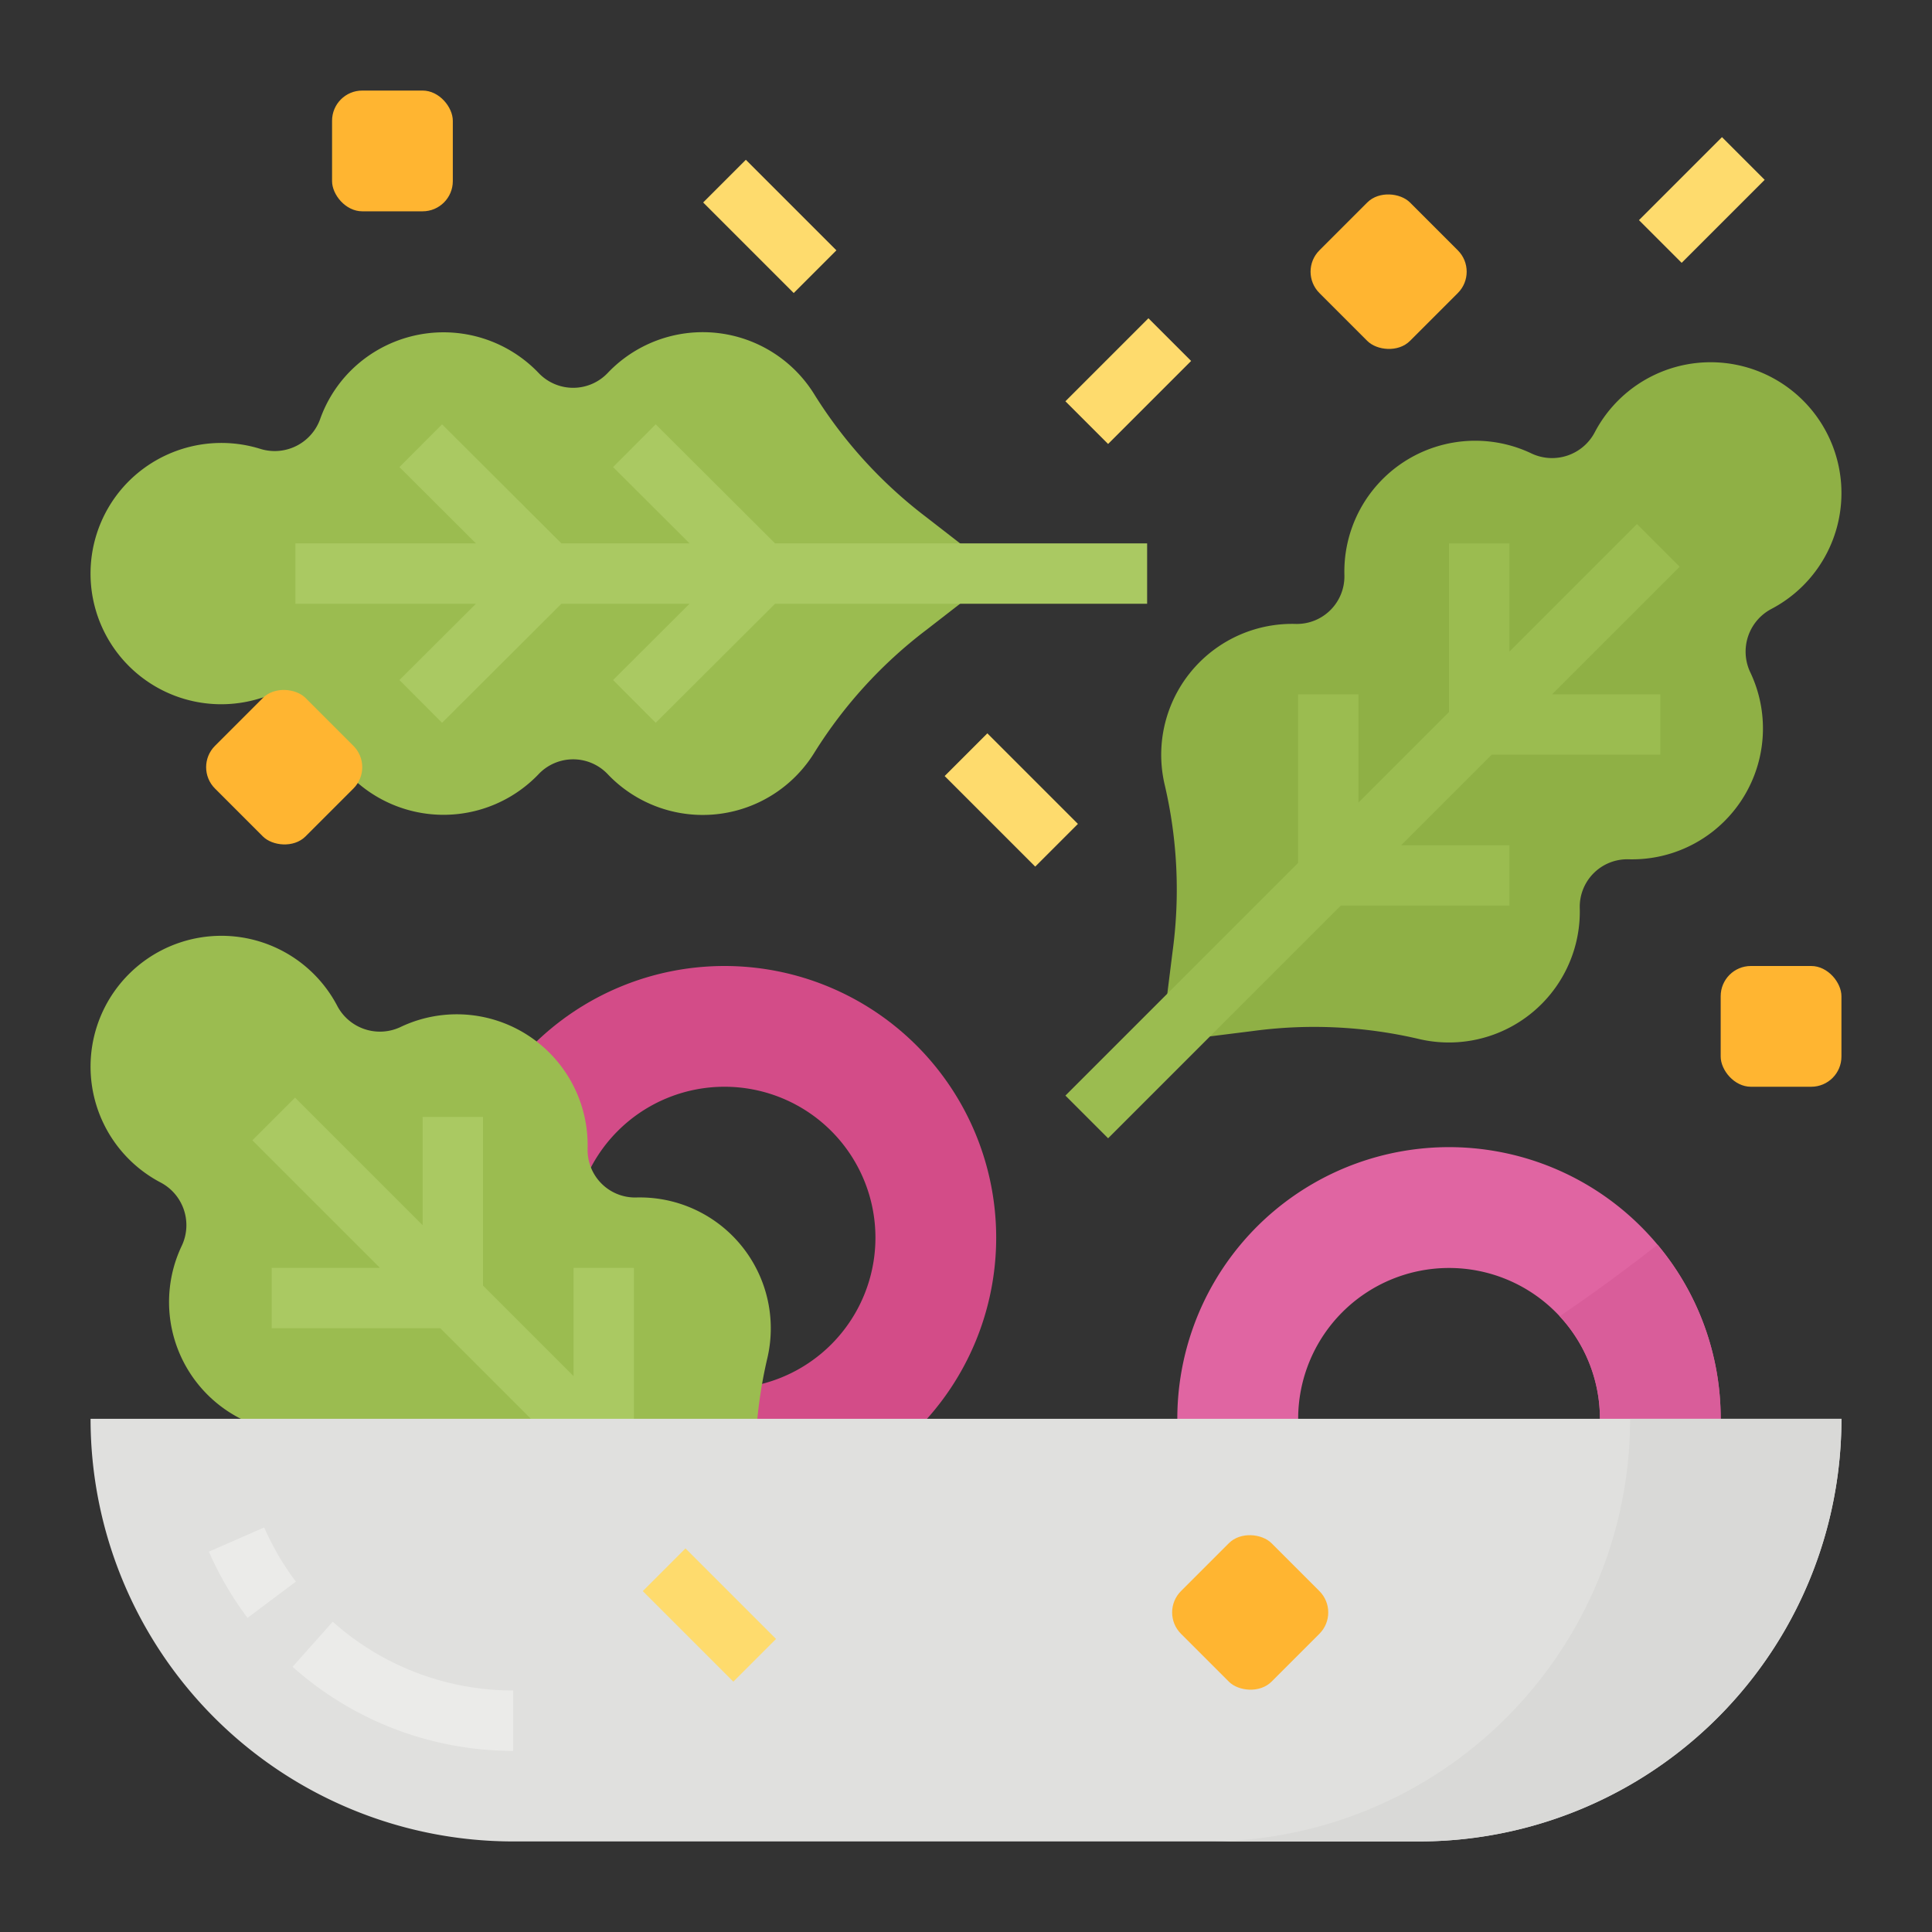 <svg xmlns="http://www.w3.org/2000/svg" viewBox="0 0 512 512"><rect x="0" y="0" width="512" height="512" fill="#333333" stroke="none"/><title>salad-vegetable-healthy-food-recipes</title><g id="Flat"><path d="M439.26,329.85A72,72,0,1,0,456,376,71.827,71.827,0,0,0,439.26,329.85ZM384,416a39.987,39.987,0,1,1,40-40A40,40,0,0,1,384,416Z" style="fill:#e065a2"/><path d="M456,376a72.009,72.009,0,0,1-139.84,24.16q14.82-5.9,29.49-12.78a40,40,0,1,0,67.68-38.56q13.185-8.955,25.93-18.97A71.7,71.7,0,0,1,456,376Z" style="fill:#d95d9a"/><path d="M192,256a72,72,0,1,0,72,72A72,72,0,0,0,192,256Zm0,112a40,40,0,1,1,40-40A40,40,0,0,1,192,368Z" style="fill:#d34c88"/><path d="M42.492,313.336a12.78,12.78,0,0,1,5.75,16.653A34.681,34.681,0,0,0,80,379.729c.159,0,.317-.006.475-.01A12.594,12.594,0,0,1,93.348,392.59q-.015.5-.015,1.008a34.694,34.694,0,0,0,42.882,33.689,121.747,121.747,0,0,1,43.841-2.047l24.211,3.027-3.027-24.211a121.792,121.792,0,0,1,2.048-43.845A34.694,34.694,0,0,0,169.6,317.333c-.337,0-.674,0-1.009.015a12.6,12.6,0,0,1-12.872-12.872c0-.158.008-.317.01-.477a34.68,34.68,0,0,0-49.739-31.757,12.78,12.78,0,0,1-16.654-5.75,34.672,34.672,0,1,0-46.844,46.844Z" style="fill:#9bbc50"/><polygon points="237.657 450.343 168 380.686 168 336 152 336 152 364.686 128 340.686 128 296 112 296 112 324.686 78.19 290.876 66.876 302.19 100.686 336 72 336 72 352 116.686 352 140.686 376 112 376 112 392 156.686 392 226.343 461.657 237.657 450.343" style="fill:#aac962"/><path d="M488,376A111.986,111.986,0,0,1,376,488H136A112,112,0,0,1,24,376Z" style="fill:#e0e0de"/><path d="M488,376A111.986,111.986,0,0,1,376,488H320A111.986,111.986,0,0,0,432,376Z" style="fill:#d9d9d7"/><path d="M65.6,428.755A88.143,88.143,0,0,1,55.353,411.21l14.656-6.42A72.183,72.183,0,0,0,78.4,419.146Z" style="fill:#ebebe9"/><path d="M136,464a87.832,87.832,0,0,1-58.466-22.277l10.641-11.95A71.839,71.839,0,0,0,136,448Z" style="fill:#ebebe9"/><path d="M487.915,128.208a34.672,34.672,0,0,0-65.251-13.716,12.78,12.78,0,0,1-16.654,5.75A34.68,34.68,0,0,0,356.271,152c0,.16.006.319.01.477a12.6,12.6,0,0,1-12.872,12.872c-.335-.01-.672-.015-1.009-.015a34.694,34.694,0,0,0-33.688,42.878,121.792,121.792,0,0,1,2.048,43.845l-3.027,24.211,24.211-3.027a121.747,121.747,0,0,1,43.841,2.047A34.694,34.694,0,0,0,418.667,241.6q0-.506-.015-1.008a12.594,12.594,0,0,1,12.871-12.871c.158,0,.316.008.475.01a34.681,34.681,0,0,0,31.76-49.74,12.78,12.78,0,0,1,5.75-16.653A34.664,34.664,0,0,0,487.915,128.208Z" style="fill:#8fb045"/><path d="M32.448,129.326a34.631,34.631,0,0,0,36.471,55.74,12.8,12.8,0,0,1,15.856,7.695,34.451,34.451,0,0,0,8.232,13.07,34.846,34.846,0,0,0,49.444-.377c.111-.114.221-.228.33-.344a12.629,12.629,0,0,1,18.219,0q.345.365.7.722a34.758,34.758,0,0,0,54.186-6.486,121.673,121.673,0,0,1,29.58-32.394L264.746,152,245.47,137.047a121.637,121.637,0,0,1-29.578-32.391,34.76,34.76,0,0,0-54.19-6.488q-.357.357-.7.722a12.627,12.627,0,0,1-18.217,0q-.164-.172-.329-.343a34.847,34.847,0,0,0-49.446-.378,34.451,34.451,0,0,0-8.232,13.07,12.8,12.8,0,0,1-15.856,7.695A34.751,34.751,0,0,0,32.448,129.326Z" style="fill:#9bbc50"/><rect x="456" y="256" width="32" height="32" rx="8" ry="8" style="fill:#ffb531"/><rect x="88" y="24" width="32" height="32" rx="8" ry="8" style="fill:#ffb531"/><rect x="351.029" y="55.029" width="33.941" height="33.941" rx="8" ry="8" transform="translate(56.873 281.304) rotate(-45)" style="fill:#ffb531"/><rect x="58.343" y="186.343" width="33.941" height="33.941" rx="8" ry="8" transform="translate(-121.706 112.804) rotate(-45)" style="fill:#ffb531"/><rect x="314.343" y="410.343" width="33.941" height="33.941" rx="8" ry="8" transform="translate(-205.117 359.431) rotate(-45)" style="fill:#ffb531"/><rect x="259.999" y="195.029" width="16.001" height="33.941" transform="translate(-71.411 251.598) rotate(-45)" style="fill:#fedb6d"/><rect x="283.444" y="92.999" width="31.113" height="16.001" transform="translate(16.157 241.007) rotate(-45)" style="fill:#fedb6d"/><rect x="435.444" y="44.999" width="31.113" height="16.001" transform="translate(94.618 334.428) rotate(-45)" style="fill:#fedb6d"/><rect x="195.999" y="43.029" width="16.001" height="33.941" transform="translate(17.324 161.823) rotate(-45)" style="fill:#fedb6d"/><rect x="179.999" y="411.029" width="16.001" height="33.941" transform="translate(-247.578 258.294) rotate(-45)" style="fill:#fedb6d"/><polygon points="304 144 205.397 144 173.77 112.455 162.471 123.783 182.741 144 148.781 144 117.153 112.455 105.854 123.783 126.125 144 78.289 144 78.289 160 126.125 160 105.854 180.217 117.153 191.545 148.781 160 182.741 160 162.471 180.217 173.77 191.545 205.397 160 304 160 304 144" style="fill:#aac962"/><polygon points="445.124 150.19 433.81 138.876 400 172.686 400 144 384 144 384 188.686 360 212.686 360 184 344 184 344 228.686 282.343 290.343 293.657 301.657 355.314 240 400 240 400 224 371.314 224 395.314 200 440 200 440 184 411.314 184 445.124 150.19" style="fill:#9bbc50"/></g></svg>